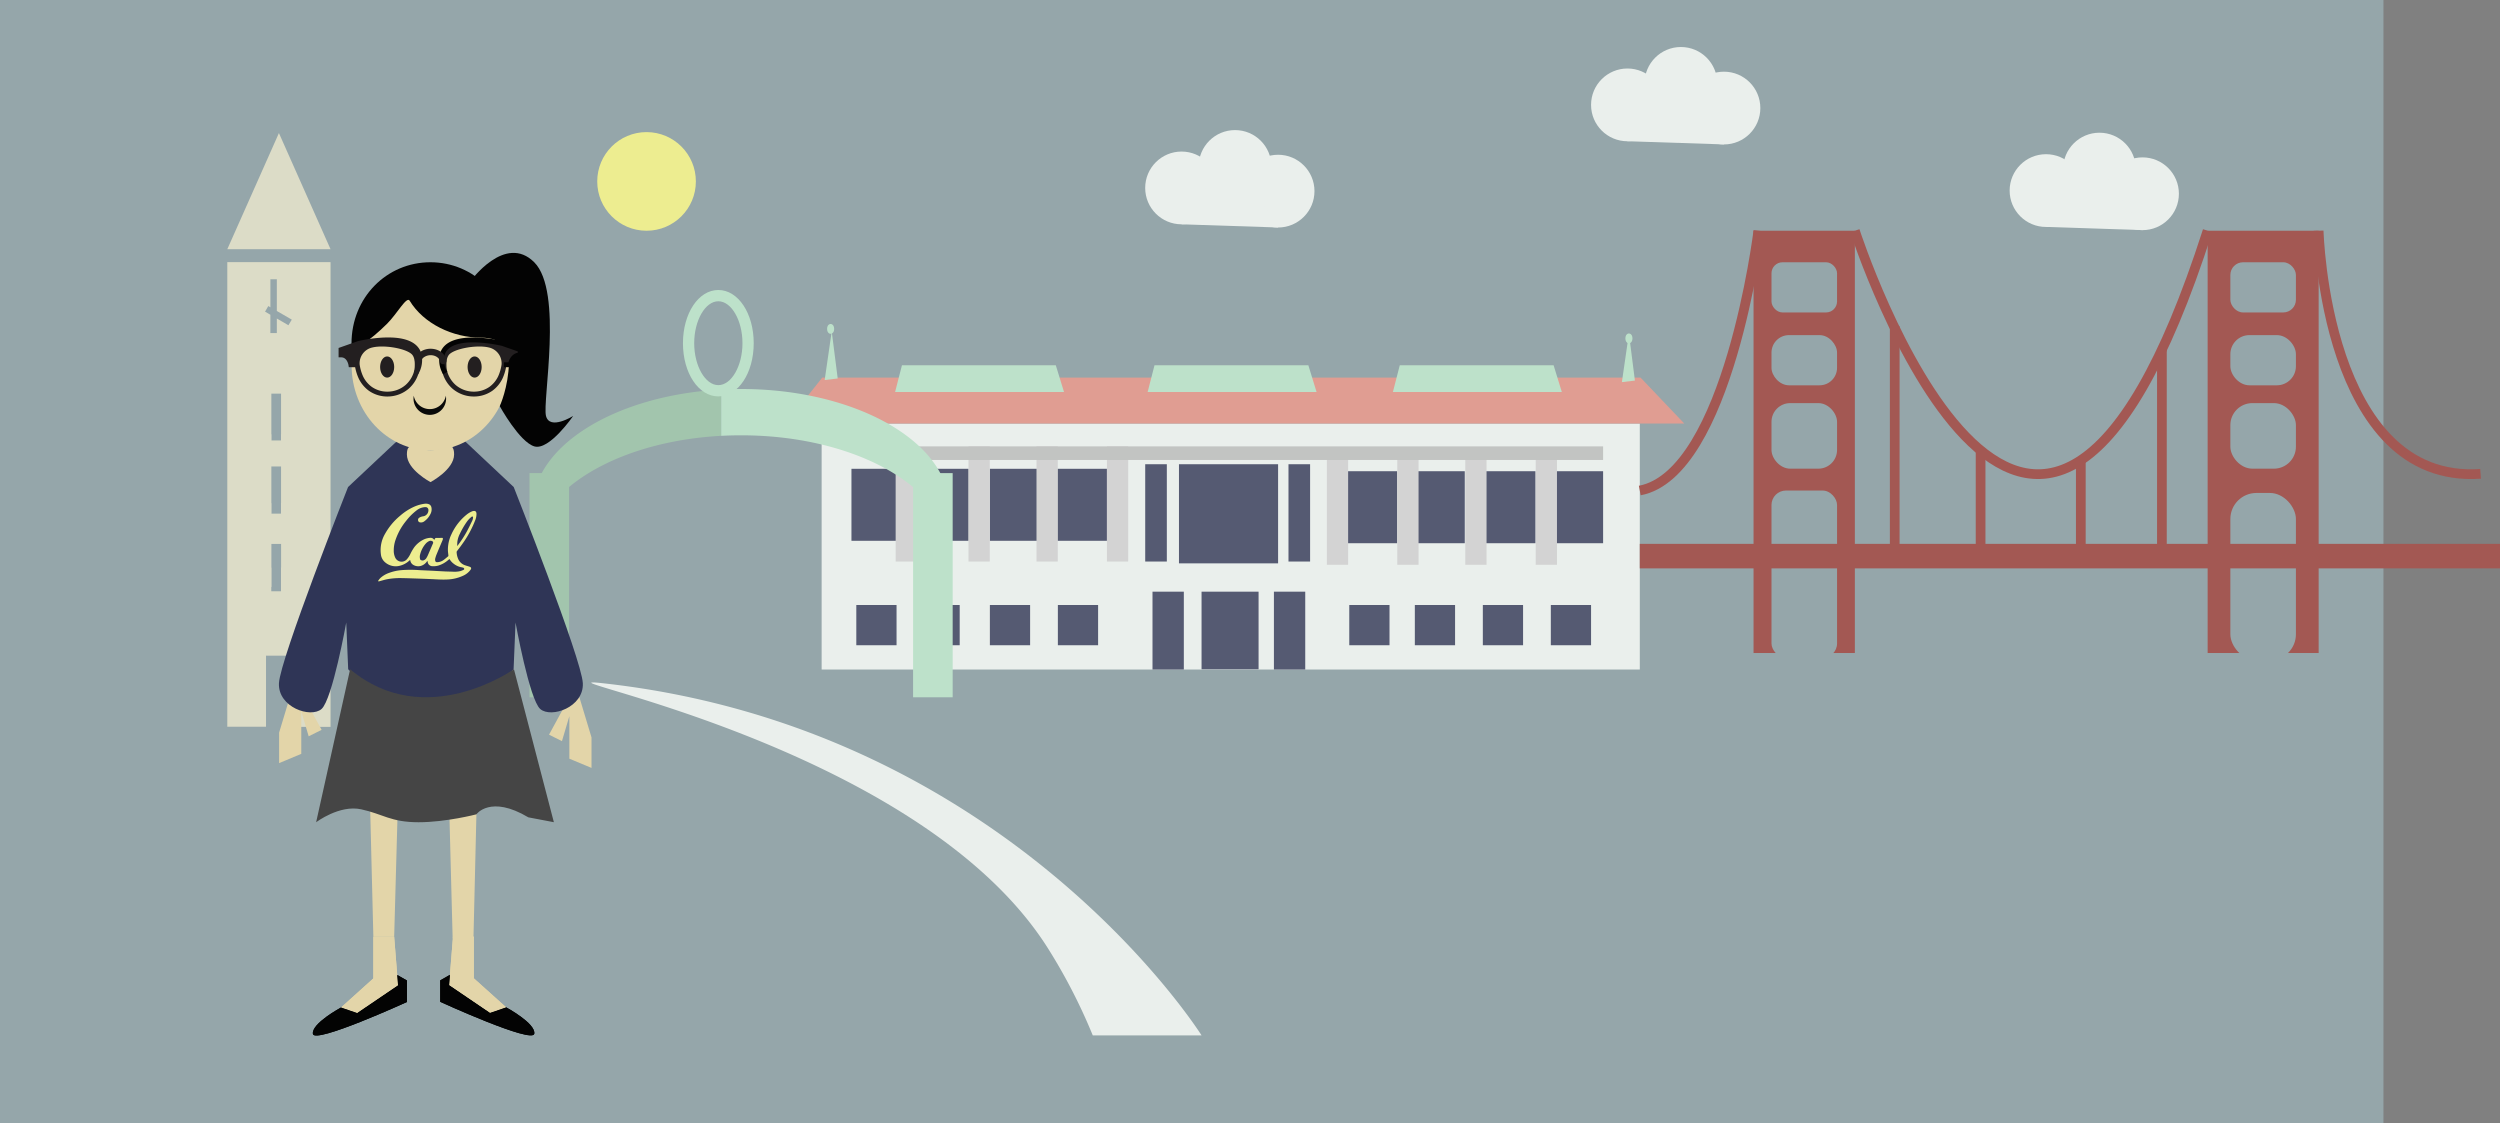 <svg xmlns="http://www.w3.org/2000/svg" viewBox="0 0 1029.5 462.48"><rect x="0" y="0" width="1029.5" height="462.48" fill="#808080" stroke="none"/><defs><style>.cls-1{fill:#95a6aa;}.cls-2{fill:#eaefec;}.cls-3{fill:#555a72;}.cls-4{fill:#d3d3d3;}.cls-5{fill:#c2c4c2;}.cls-6{fill:#e09d92;}.cls-7{fill:#dcdcc7;}.cls-8{fill:#aac5cc;}.cls-9{fill:#a2c5ad;}.cls-10{fill:#bde1ca;}.cls-11{fill:#e3d5a9;}.cls-12{fill:#2f3556;}.cls-13{fill:#f9faf6;}.cls-14{fill:#030303;}.cls-15{fill:#231f20;}.cls-16{fill:#eded90;}.cls-17{fill:#454545;}.cls-18{fill:#090909;}.cls-19,.cls-20,.cls-22{fill:none;stroke-miterlimit:10;}.cls-19{stroke:#231f20;}.cls-19,.cls-20{stroke-width:2px;}.cls-20{stroke:#030303;}.cls-21{fill:#a35853;}.cls-22{stroke:#a35853;stroke-width:4px;}</style></defs><title>2nd grad_2</title><g id="Layer_2" data-name="Layer 2"><g id="Layer_6" data-name="Layer 6"><rect class="cls-1" width="981.5" height="462.48"/></g><g id="Layer_2-2" data-name="Layer 2"><rect class="cls-2" x="338.35" y="174.41" width="336.92" height="101.3"/><rect class="cls-3" x="378.63" y="249.14" width="16.57" height="16.57"/><rect class="cls-3" x="378.47" y="193.05" width="20.4" height="29.65"/><rect class="cls-3" x="350.63" y="193.05" width="20.4" height="29.65"/><rect class="cls-3" x="435.44" y="193.05" width="20.4" height="29.65"/><rect class="cls-3" x="407.6" y="193.05" width="20.4" height="29.65"/><rect class="cls-3" x="582.79" y="194.05" width="20.4" height="29.65"/><rect class="cls-3" x="554.95" y="194.05" width="20.4" height="29.65"/><rect class="cls-3" x="639.76" y="194.05" width="20.4" height="29.65"/><rect class="cls-3" x="611.93" y="194.05" width="20.4" height="29.65"/><rect class="cls-3" x="485.5" y="191.17" width="40.82" height="40.82"/><rect class="cls-3" x="471.6" y="191.17" width="8.9" height="40.07"/><rect class="cls-3" x="530.6" y="191.17" width="8.9" height="40.07"/><rect class="cls-3" x="494.8" y="243.65" width="23.48" height="31.95"/><rect class="cls-3" x="352.63" y="249.14" width="16.57" height="16.57"/><rect class="cls-3" x="407.63" y="249.14" width="16.57" height="16.57"/><rect class="cls-3" x="435.63" y="249.14" width="16.57" height="16.57"/><rect class="cls-3" x="582.63" y="249.14" width="16.57" height="16.57"/><rect class="cls-3" x="555.63" y="249.14" width="16.57" height="16.57"/><rect class="cls-3" x="610.63" y="249.14" width="16.57" height="16.57"/><rect class="cls-3" x="638.63" y="249.14" width="16.57" height="16.57"/><rect class="cls-3" x="474.6" y="243.65" width="12.9" height="32.06"/><rect class="cls-3" x="524.6" y="243.65" width="12.9" height="32.06"/><rect class="cls-4" x="368.83" y="183.82" width="8.76" height="47.42"/><rect class="cls-4" x="455.83" y="183.82" width="8.76" height="47.42"/><rect class="cls-4" x="426.83" y="183.82" width="8.76" height="47.42"/><rect class="cls-4" x="398.83" y="183.82" width="8.76" height="47.42"/><rect class="cls-4" x="546.4" y="185.16" width="8.76" height="47.42"/><rect class="cls-4" x="632.4" y="185.16" width="8.76" height="47.42"/><rect class="cls-4" x="603.4" y="185.16" width="8.76" height="47.42"/><rect class="cls-4" x="575.4" y="185.16" width="8.76" height="47.42"/><rect class="cls-5" x="360.83" y="183.82" width="299.33" height="5.6"/><polygon class="cls-6" points="693.58 174.41 323.6 174.41 338.6 155.5 675.58 155.5 693.58 174.41"/><path class="cls-7" d="M93.6,107.94V299.28h15.95V270h12.4v29.33h14.17V107.94Zm23,125.79h-.89v9.74h-4v-9.74h-1.33V216.9h6.2Zm0-26.58h-.89v4.43h-4v-4.43h-1.33V190.32h6.2Zm0-28.35h-.89v2.66h-4v-2.66h-1.33V162h6.2Zm2.17-44.86L114,131.16v6h-2.66v-7.55l-2.19-1.27,1.33-2.3.87.5V115H114v13.06l6.16,3.56Z"/><polyline class="cls-7" points="93.6 102.63 114.86 54.79 136.12 102.63"/><path class="cls-7" d="M122.83,153.12h-18.6V241.7h7.53V224h4V241.7h7.09Zm-7.09,58.47h-4V192.1h4Zm0-30.12h-4V162h4Z"/><rect class="cls-8" x="132.63" y="259.62" width="4.31" height="18.59"/><rect class="cls-9" x="218.05" y="194.83" width="16.3" height="92.31"/><path class="cls-9" d="M219.37,209.13a29,29,0,0,0,1.64,9.53c7.26-21,38-37.14,76-39.19V160.41C253.44,162.76,219.37,183.67,219.37,209.13Z"/><path class="cls-10" d="M389.31,218.66a29,29,0,0,0,1.64-9.53c0-27-38.41-48.94-85.79-48.94-2.76,0-5.48.08-8.17.23v19.06q4-.22,8.17-.22C346.82,179.25,381.53,196.19,389.31,218.66Z"/><rect class="cls-10" x="376.01" y="194.83" width="16.3" height="92.31"/><path class="cls-10" d="M295.81,163.24c-8.17,0-14.57-9.62-14.57-21.91s6.4-21.91,14.57-21.91,14.57,9.62,14.57,21.91S304,163.24,295.81,163.24Zm0-39.18c-5.39,0-9.94,7.91-9.94,17.27s4.55,17.27,9.94,17.27,9.94-7.91,9.94-17.27S301.2,124.06,295.81,124.06Z"/><rect class="cls-8" x="156.81" y="205.67" width="4.31" height="18.59"/><rect class="cls-8" x="171.38" y="225.06" width="4.31" height="18.59"/><rect class="cls-8" x="149.36" y="241.46" width="4.31" height="18.59"/><rect class="cls-8" x="137.44" y="222.7" width="4.31" height="18.59"/><rect class="cls-8" x="197.57" y="205.45" width="4.31" height="18.59" transform="translate(399.45 429.49) rotate(-180)"/><rect class="cls-8" x="169.03" y="135.47" width="4.31" height="18.59"/><rect class="cls-8" x="183.6" y="154.86" width="4.31" height="18.59"/><polygon class="cls-11" points="228.02 252.13 243.59 303.68 243.59 316.23 234.46 312.43 234.46 294.93 231.41 305.2 226.09 302.54 232.93 289.98 215.76 255.59 228.02 252.13"/><polygon class="cls-11" points="130.51 250.14 114.94 301.69 114.94 314.25 124.07 310.44 124.07 292.94 127.11 303.21 132.44 300.55 125.59 287.99 142.77 253.61 130.51 250.14"/><path class="cls-12" d="M179.29,189c-3.1,2.2-7.62,1.37-13.74-9.31l-22.22,20.87s-28,70.88-28.46,80.79,13.06,14.51,17.53,10.62,10.18-35.61,10.18-35.61l.8,19.24s14.94,15.72,35.91,14.67Z"/><path class="cls-12" d="M175.59,189c3.1,2.2,7.62,1.37,13.74-9.31l22.22,20.87s28,70.88,28.46,80.79-13.06,14.51-17.53,10.62-10.18-35.61-10.18-35.61l-.8,19.24s-14.94,15.72-35.91,14.67Z"/><path class="cls-13" d="M236.07,340.51"/><polygon class="cls-11" points="153.75 385.79 153.75 402.91 140.43 414.9 147.09 417.18 163.92 405.76 162.32 385.79 153.75 385.79"/><path class="cls-14" d="M140.43,414.9s-12.22,6.56-11.58,10.85,38.73-13.13,38.73-13.13v-8.85l-4-2.28.34,4.28-16.83,11.42Z"/><polygon class="cls-11" points="153.75 385.79 153.75 402.91 140.43 414.9 147.09 417.18 163.92 405.76 162.32 385.79 153.75 385.79"/><path class="cls-14" d="M140.43,414.9s-12.22,6.56-11.58,10.85,38.73-13.13,38.73-13.13v-8.85l-4-2.28.34,4.28-16.83,11.42Z"/><polygon class="cls-11" points="195.11 385.73 195.11 402.86 208.44 414.84 201.78 417.13 184.94 405.71 186.54 385.73 195.11 385.73"/><path class="cls-14" d="M208.44,414.84s12.22,6.56,11.58,10.85-38.73-13.13-38.73-13.13v-8.85l4-2.28-.34,4.28,16.83,11.42Z"/><polygon class="cls-11" points="195.11 385.73 195.11 402.86 208.44 414.84 201.78 417.13 184.94 405.71 186.54 385.73 195.11 385.73"/><path class="cls-14" d="M208.44,414.84s12.22,6.56,11.58,10.85-38.73-13.13-38.73-13.13v-8.85l4-2.28-.34,4.28,16.83,11.42Z"/><path class="cls-11" d="M187,187.13c0,6.29-9.72,11.4-9.72,11.4s-9.72-5.1-9.72-11.4,4.35-1.68,9.72-1.68S187,180.84,187,187.13Z"/><ellipse class="cls-11" cx="177.3" cy="150.41" rx="32.51" ry="35.05"/><path class="cls-14" d="M209.78,141.47c0,19,6.2-2.43-11.75-2.43-11.5,0-23.56-5.67-29.34-15.22-1.21-2-5.18,5.41-9.26,9.47-6.87,6.84-14.68,12.48-14.68,8.19,0-19,14.54-33.48,32.5-33.48S209.78,122.44,209.78,141.47Z"/><ellipse class="cls-15" cx="159.43" cy="151.14" rx="2.9" ry="4.36"/><ellipse class="cls-15" cx="195.45" cy="151.14" rx="2.9" ry="4.36"/><path class="cls-16" d="M185.07,230.21l-.62.51a11,11,0,0,1-4,2.2,7.51,7.51,0,0,1-2.59.23,1.94,1.94,0,0,1-1.69-1.52c-.05-.21-.09-.42-.15-.7l-.21.27a4.57,4.57,0,0,1-2.57,1.86,4,4,0,0,1-2.91-.36A2.53,2.53,0,0,1,169,231c0-.1-.05-.19-.08-.29a1,1,0,0,0-.05-.11l-.27.22a8.94,8.94,0,0,1-4.08,2.19,6.67,6.67,0,0,1-6.28-1.77,4.93,4.93,0,0,1-1.38-2.92,13.24,13.24,0,0,1,1.7-8.49,26.35,26.35,0,0,1,6.23-7.46,23.36,23.36,0,0,1,5.65-3.66,15.75,15.75,0,0,1,4.38-1.26,3.59,3.59,0,0,1,1.62.12,1.72,1.72,0,0,1,1.2,1.29,4,4,0,0,1-.41,2.87,7.89,7.89,0,0,1-2.37,2.84,2.2,2.2,0,0,1-1.84.55.92.92,0,0,1-.83-.69,1.09,1.09,0,0,1,.4-1.2,4.5,4.5,0,0,1,1-.47,5.92,5.92,0,0,1,.8-.17,2.52,2.52,0,0,0,2-2.87,1.19,1.19,0,0,0-1-.89,6.1,6.1,0,0,0-3.85,1.36,23.28,23.28,0,0,0-4.26,4.26A25,25,0,0,0,163,222a13.24,13.24,0,0,0-.85,4.74,6.64,6.64,0,0,0,.59,2.86,2.89,2.89,0,0,0,4.81.71,9.15,9.15,0,0,0,1.42-2.15,19.82,19.82,0,0,1,1.46-2.57,10.58,10.58,0,0,1,4.36-3.56,7.65,7.65,0,0,1,2.38-.55,1.68,1.68,0,0,1,1.44.57l.24.27a5.22,5.22,0,0,1,.33-.6.47.47,0,0,1,.31-.19c.82,0,1.63,0,2.45-.05.37,0,.49.13.43.5a1.93,1.93,0,0,1-.12.47c-.86,2-1.74,4.09-2.59,6.15a14,14,0,0,0-.47,1.56,1.31,1.31,0,0,0,0,.41c0,.7.32,1,1,.93a4.59,4.59,0,0,0,2.54-.94c.64-.45,1.22-1,1.82-1.47a.43.43,0,0,0,.1-.33c-.06-.72-.19-1.44-.2-2.17a14.63,14.63,0,0,1,1.46-6.59,22.16,22.16,0,0,1,6.3-8.12,9,9,0,0,1,2.17-1.29,2,2,0,0,1,.25-.1c1-.26,1.56.05,1.59,1.13a7.07,7.07,0,0,1-.58,2.75,42.75,42.75,0,0,1-5.35,9.76c-.69,1-1.42,1.89-2.12,2.84a.58.58,0,0,0-.13.34,7.66,7.66,0,0,0,.91,3.41,4.78,4.78,0,0,0,2.74,2.12c.58.2,1.19.35,1.76.56s.75.61.35,1.2a7.74,7.74,0,0,1-3.26,2.56,17,17,0,0,1-6.49,1.48c-2.12.1-4.23-.06-6.34-.16-1.52-.07-3-.13-4.57-.19-2.51-.08-5-.18-7.54-.22a29.18,29.18,0,0,0-6.18.46c-1.11.22-2.19.57-3.29.86,0,0-.09,0-.13,0s-.2,0-.25,0a.25.25,0,0,1,0-.24,7.74,7.74,0,0,1,.83-1.07,10.46,10.46,0,0,1,3.6-2.15,19.5,19.5,0,0,1,5.19-1.15,48.87,48.87,0,0,1,7.29,0c1.7.09,3.41.15,5.11.24s3.7.21,5.55.3c1.05.05,2.1.06,3.16.1a10.59,10.59,0,0,0,3.14-.25,8.18,8.18,0,0,0,1.21-.48.47.47,0,0,0,.33-.51.68.68,0,0,0-.39-.4,8.73,8.73,0,0,0-1.06-.24,7.41,7.41,0,0,1-3-1.49,6.32,6.32,0,0,1-1.53-1.72C185.17,230.33,185.13,230.29,185.07,230.21Zm-11,.59,0,.07a5.06,5.06,0,0,0,.83-.36,2.16,2.16,0,0,0,.62-.6,9,9,0,0,0,.69-1.28c.7-1.6,1.38-3.22,2.08-4.83a.69.69,0,0,0-.42-1,1.4,1.4,0,0,0-1.11,0,4.47,4.47,0,0,0-1.43,1.06,10.79,10.79,0,0,0-2.36,4.61,3.5,3.5,0,0,0-.06,1.34C173,230.61,173.23,230.74,174.06,230.8Zm14.24-5.95.2-.25a44.88,44.88,0,0,0,3.71-5.7c.82-1.52,1.58-3.08,2.33-4.65a3.55,3.55,0,0,0,.25-1.13.54.54,0,0,0-.21-.42c-.07-.05-.29,0-.4.12a9.74,9.74,0,0,0-1.91,2,32.51,32.51,0,0,0-2.86,4.91,10,10,0,0,0-1.09,3.43A16.37,16.37,0,0,0,188.29,224.86Z"/><polygon class="cls-11" points="153.75 385.79 152.18 322.81 163.92 328.04 162.32 385.79 153.75 385.79"/><polygon class="cls-11" points="194.97 386.45 196.55 320.08 184.8 325.59 186.4 386.45 194.97 386.45"/><path class="cls-17" d="M144.18,275.6l-14,63s9.58-7.28,18.55-5.33,12.21,5.33,23.6,5.33,23.84-3.26,23.84-3.26,5.74-8.1,21.4,1.24l10.51,2-16.44-63S175.12,301.55,144.18,275.6Z"/><path class="cls-14" d="M193.71,115.83S208,96,220,108s3.28,57.23,4.84,63.29,11.19,0,11.19,0-9.86,14.38-16,12.53-14.23-16.56-14.23-16.56S219.94,136.78,193.71,115.83Z"/><path class="cls-18" d="M177,168.47a6.71,6.71,0,0,1-6.61-5.52,6.71,6.71,0,1,0,13.21,0A6.71,6.71,0,0,1,177,168.47Z"/><g id="_Group_" data-name="&lt;Group&gt;"><path class="cls-15" d="M148.71,144.89a7.24,7.24,0,0,0-1.6,5.34H144.5s-.58-4.07-4.07-4.07V144l7.26-2.56s21.93-5.37,24.84,4.38a10.25,10.25,0,0,1-1.19,7.78,10.87,10.87,0,0,0,.47-3c0-1.24.06-3.46-1.16-5.08-2.23-3-12.12-4.73-17.43-3.49A7.24,7.24,0,0,0,148.71,144.89Z"/><path class="cls-19" d="M171.34,153.63a12.65,12.65,0,0,1-3.6,5.6,12.45,12.45,0,0,1-8,3.05,12.14,12.14,0,0,1-7.26-2.18,12.45,12.45,0,0,1-3.92-4.79,18.92,18.92,0,0,1-1.45-5.08,7.68,7.68,0,0,1,6.1-8.13c5.31-1.24,15.2.51,17.43,3.49,1.22,1.63,1.18,3.84,1.16,5.08a10.87,10.87,0,0,1-.47,3"/><path class="cls-19" d="M147.11,150.22H144.5s-.58-4.07-4.07-4.07V144l7.26-2.56s21.93-5.37,24.84,4.38a10.25,10.25,0,0,1-1.19,7.78h0"/></g><g id="_Group_2" data-name="&lt;Group&gt;"><path class="cls-15" d="M207.54,150.22h2.61s.58-4.07,4.07-4.07V144L207,141.47s-21.93-5.37-24.84,4.38a10.25,10.25,0,0,0,1.19,7.78,10.87,10.87,0,0,1-.47-3c0-1.24-.06-3.46,1.16-5.08,2.23-3,12.12-4.73,17.43-3.49a7.68,7.68,0,0,1,6.1,8.13Z"/><path class="cls-19" d="M183.31,153.63a12.65,12.65,0,0,0,3.6,5.6,12.45,12.45,0,0,0,8,3.05,12.14,12.14,0,0,0,7.26-2.18,12.45,12.45,0,0,0,3.92-4.79,18.92,18.92,0,0,0,1.45-5.08,7.68,7.68,0,0,0-6.1-8.13c-5.31-1.24-15.2.51-17.43,3.49-1.22,1.63-1.18,3.84-1.16,5.08a10.87,10.87,0,0,0,.47,3"/><line class="cls-19" x1="183.31" y1="153.63" x2="183.31" y2="153.63"/><path class="cls-20" d="M207.54,150.22h2.61s.58-4.07,4.07-4.07V144L207,141.47s-21.93-5.37-24.84,4.38a10.25,10.25,0,0,0,1.19,7.78"/></g><path class="cls-15" d="M182.48,150a1.32,1.32,0,0,1-1.31-1.16c-.16-1.35-1.68-2.45-3.53-2.57s-3.83.92-4.18,2.34a1.32,1.32,0,1,1-2.57-.64c.67-2.69,3.64-4.55,6.92-4.34s5.67,2.26,6,4.9a1.32,1.32,0,0,1-1.16,1.47Z"/><polygon class="cls-10" points="438.16 161.42 368.6 161.42 371.42 150.43 434.78 150.43 438.16 161.42"/><polygon class="cls-10" points="542.16 161.42 472.6 161.42 475.42 150.43 538.78 150.43 542.16 161.42"/><polygon class="cls-10" points="643.16 161.42 573.6 161.42 576.42 150.43 639.78 150.43 643.16 161.42"/><polygon class="cls-10" points="339.6 156.5 342.5 136.47 344.97 155.86 339.6 156.5"/><polygon class="cls-10" points="667.89 157.36 670.79 137.33 673.26 156.72 667.89 157.36"/><ellipse class="cls-10" cx="342.05" cy="135.44" rx="1.45" ry="2.02"/><ellipse class="cls-10" cx="670.79" cy="139.35" rx="1.45" ry="2.02"/><circle class="cls-16" cx="266.25" cy="74.71" r="20.31"/><circle class="cls-2" cx="486.57" cy="77.39" r="14.98"/><circle class="cls-2" cx="508.59" cy="68.55" r="14.98"/><circle class="cls-2" cx="526.32" cy="78.71" r="14.98"/><path class="cls-2" d="M486.57,92.37l39.75,1.31S509.64,55.82,486.57,92.37Z"/><circle class="cls-2" cx="670.18" cy="43.19" r="14.98"/><circle class="cls-2" cx="692.2" cy="34.34" r="14.98"/><circle class="cls-2" cx="709.93" cy="44.5" r="14.98"/><path class="cls-2" d="M670.18,58.16l39.75,1.31S693.26,21.61,670.18,58.16Z"/><circle class="cls-2" cx="842.55" cy="78.48" r="14.98"/><circle class="cls-2" cx="864.56" cy="69.63" r="14.98"/><circle class="cls-2" cx="882.29" cy="79.79" r="14.98"/><path class="cls-2" d="M842.55,93.45l39.75,1.31S865.62,56.9,842.55,93.45Z"/></g><g id="Layer_3" data-name="Layer 3"><path class="cls-2" d="M248.64,281.4c-36.17-4,128.66,24,182.59,108.62A231.51,231.51,0,0,1,450,426.37H494.8S415.62,300,248.64,281.4Z"/><rect class="cls-21" x="722.11" y="95.02" width="41.72" height="173.89"/><rect class="cls-21" x="909.11" y="95.02" width="45.71" height="173.89"/><rect class="cls-1" x="729.5" y="108" width="27" height="20.67" rx="4.54" ry="4.54"/><rect class="cls-1" x="729.5" y="138" width="27" height="20.67" rx="7.21" ry="7.21"/><rect class="cls-1" x="729.5" y="166" width="27" height="27" rx="7.71" ry="7.71"/><rect class="cls-1" x="729.5" y="202" width="27" height="68.92" rx="5.96" ry="5.96"/><rect class="cls-1" x="918.46" y="108" width="27" height="20.67" rx="5.23" ry="5.23"/><rect class="cls-1" x="918.46" y="138" width="27" height="20.67" rx="7.86" ry="7.86"/><rect class="cls-1" x="918.46" y="166" width="27" height="27" rx="9.06" ry="9.06"/><rect class="cls-1" x="918.46" y="203" width="27" height="68.92" rx="10.73" ry="10.73"/><rect class="cls-21" x="675.26" y="223.96" width="354.24" height="10.1"/><path class="cls-22" d="M763.82,95s72.89,225.6,145.28,0"/><path class="cls-22" d="M724.11,95s-12.36,100.1-48.85,107"/><path class="cls-22" d="M954.82,95s2.68,104.6,66.68,100.13"/><line class="cls-22" x1="780.25" y1="134.35" x2="780.25" y2="229.01"/><line class="cls-22" x1="815.61" y1="185.45" x2="815.61" y2="225.06"/><line class="cls-22" x1="856.88" y1="189.54" x2="856.88" y2="229.01"/><line class="cls-22" x1="890.27" y1="144.05" x2="890.27" y2="229.01"/></g></g></svg>